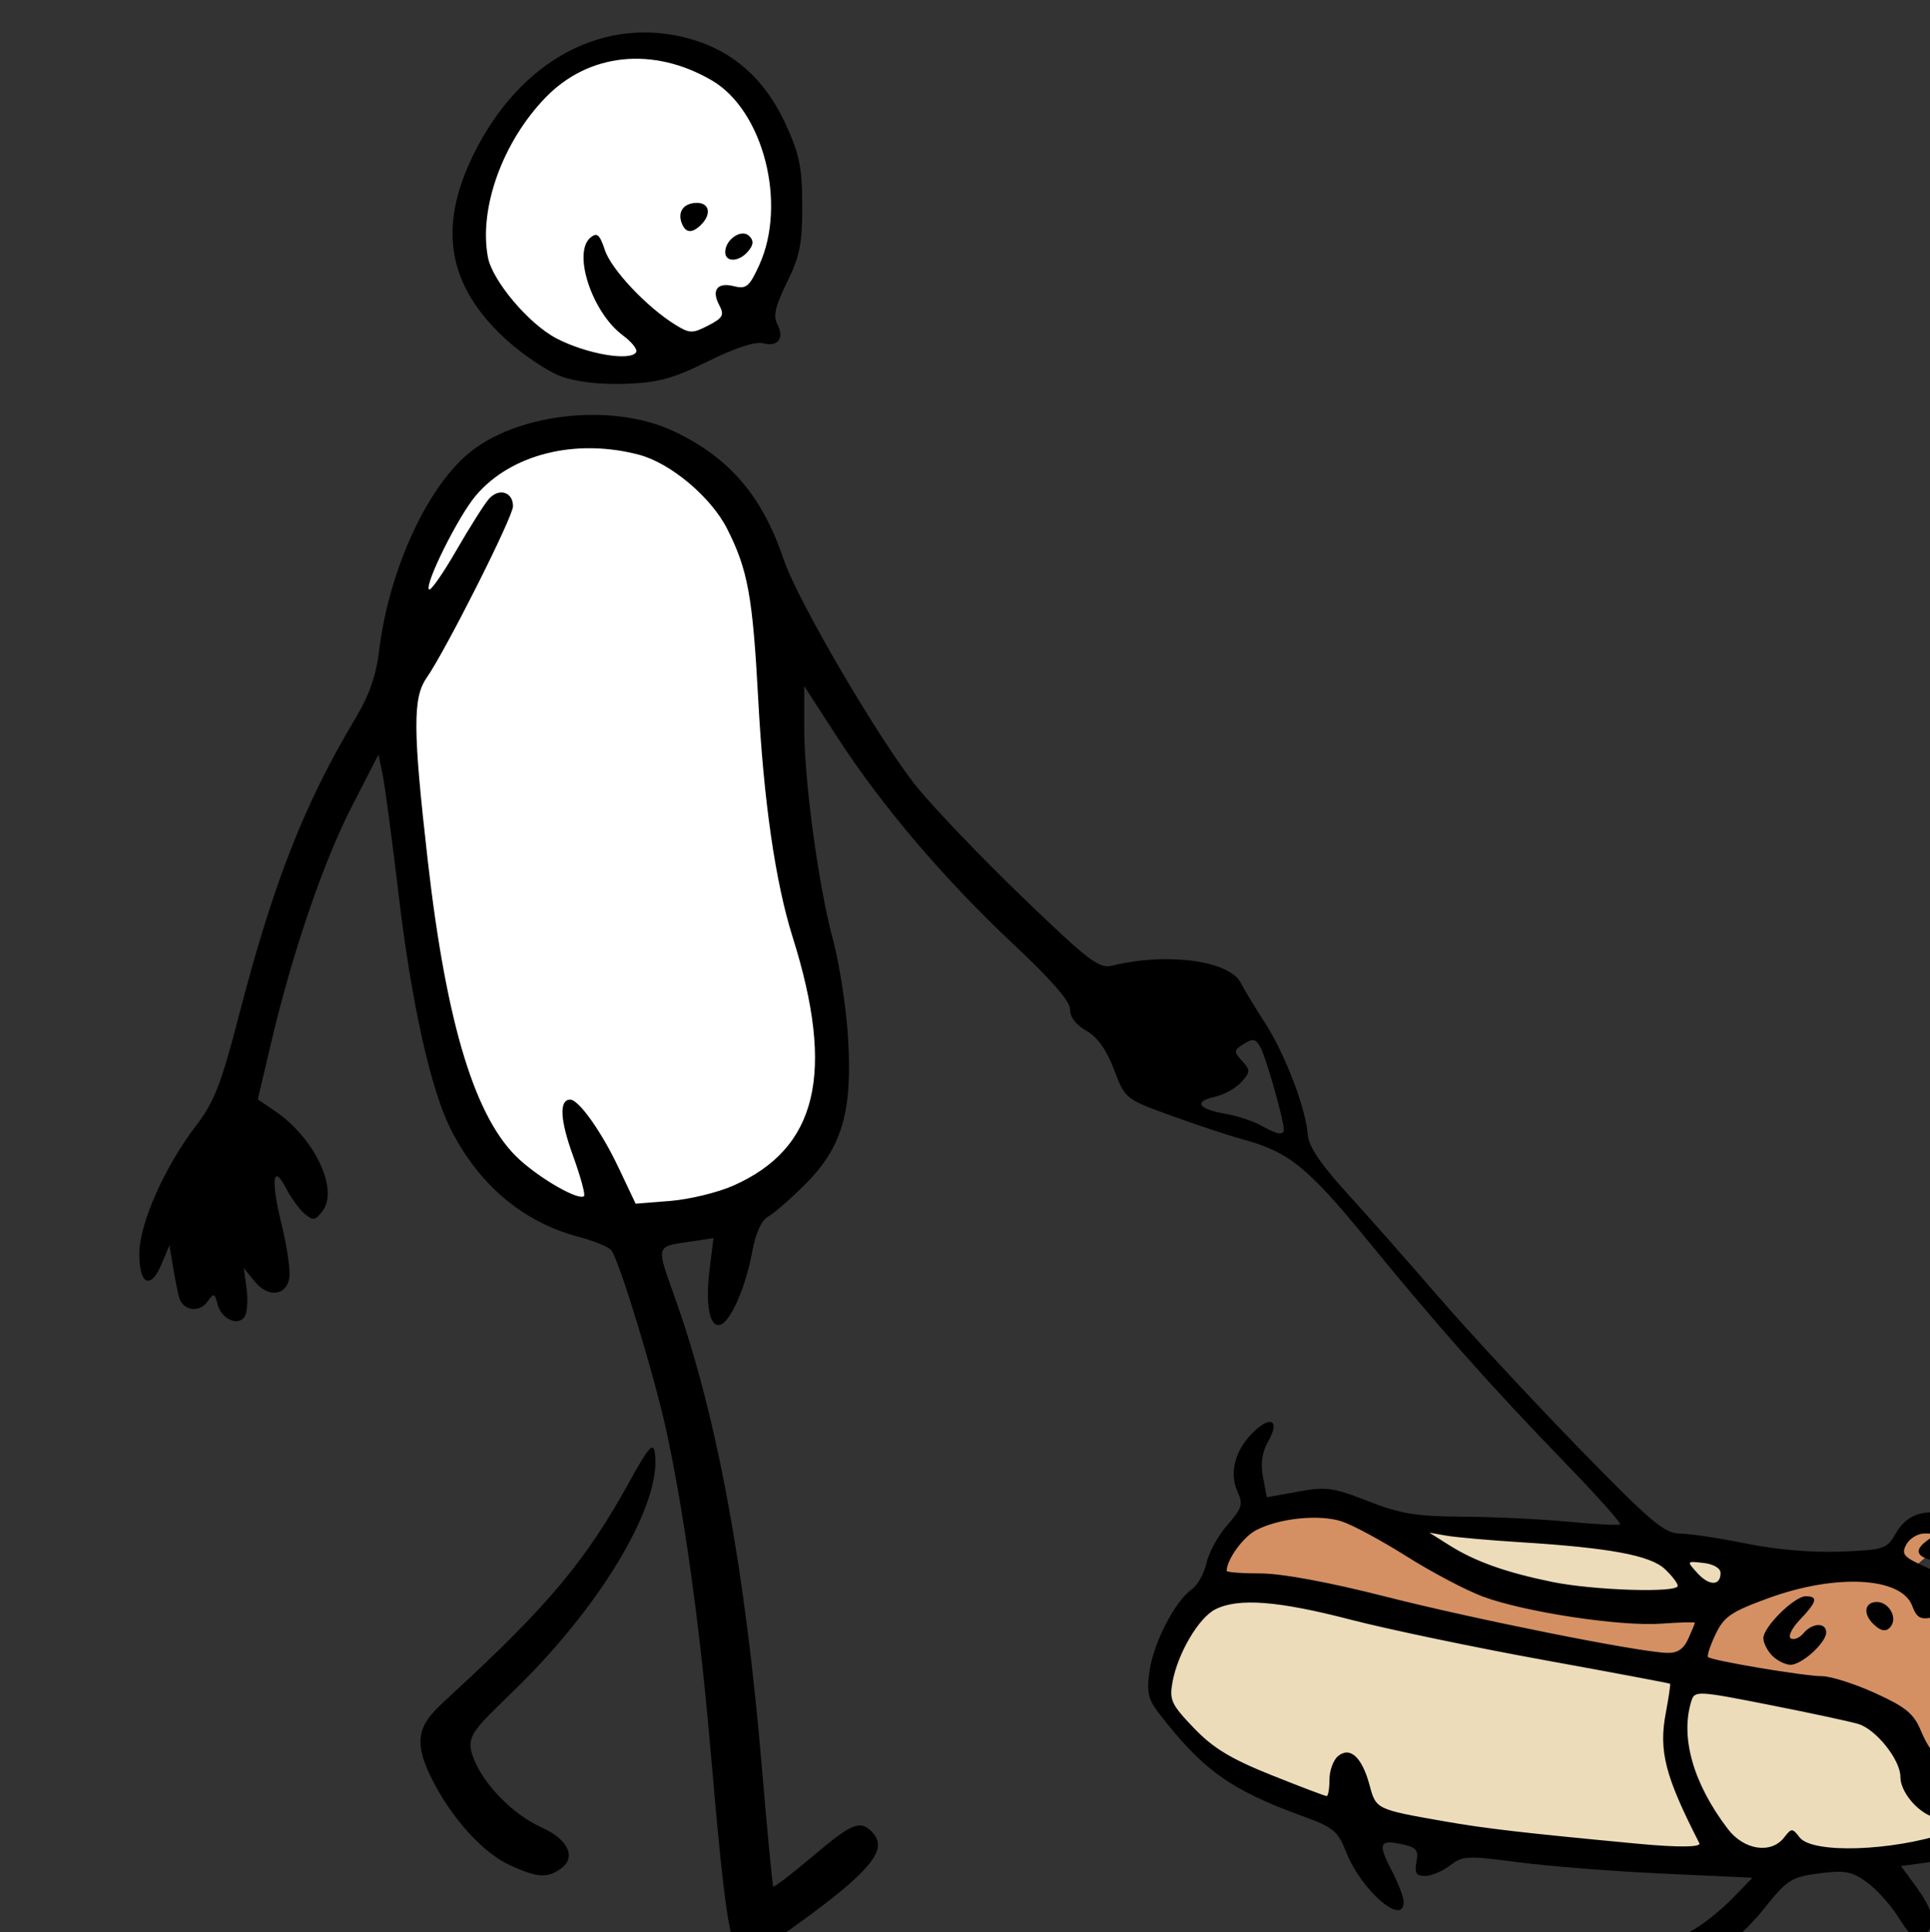 <svg width="275.827mm" height="276.194mm" viewBox="0 0 275.827 276.194" xmlns="http://www.w3.org/2000/svg">
    <rect x="0" y="0" width="275.827" height="276.194" fill="#333333" stroke="none"/>
    <path d="m 48058.41,11139.308 c -35.01,0.03 -77.072,36.077 -85.364,62.653 -11.057,35.435 -11.597,60.718 22.967,93.565 33.172,22.976 103.964,12.498 127.607,-25 23.642,-37.498 17.966,-92.652 -29.544,-121.089 -11.877,-7.109 -23.996,-10.139 -35.666,-10.129 z m -32.813,206.318 c -47.455,-1.312 -58.715,19.679 -75.053,37.187 -34.474,56.084 -21.65,194.274 0.116,296.383 21.767,102.109 107.324,103.737 172.021,77.949 64.697,-25.787 26.341,-112.043 20.158,-150.769 -6.184,-38.726 -12.782,-158.506 -24.293,-198.725 -11.512,-40.219 -45.495,-60.713 -92.949,-62.025 z m 390.149,577.553 c -10.131,-0.134 -20.292,1.279 -28.362,5.513 -21.518,11.292 -23.269,38.229 -23.269,38.229 0,0 -22.362,18.861 -31.684,51.223 13.388,56.835 101.917,80.554 169.557,88.439 67.64,7.885 184.276,10.787 237.547,7.254 53.271,-3.532 77.803,-35.326 82.92,-76.266 5.117,-40.94 -12.337,-65.289 -23.973,-68.695 -11.635,-3.406 -50.794,-2.484 -57.242,-6.521 -6.449,-4.037 18.654,-12.149 27.345,-17.637 8.692,-5.488 -17.906,-15.079 -28.841,-5.301 -10.934,9.778 -3.785,20.124 -14.159,19.43 -10.374,-0.694 -160.864,-18.231 -174.812,-19.051 -13.949,-0.82 -83.341,-4.289 -94.416,-8.957 -6.922,-2.918 -23.727,-7.438 -40.611,-7.66 z" fill="#fff" paint-order="markers stroke fill" transform="translate(140.806,52.591) matrix(0.265,0,0,0.265,-12783.955,-2997.989)"/>
    <path d="m 48466.835,11933.918 c 7.751,9.506 25.297,26.523 78.363,38.711 53.066,12.189 101.021,-1.686 113.031,-6.822 12.01,-5.136 -32.368,-18.704 -68.568,-23.15 -36.201,-4.446 -122.826,-8.739 -122.826,-8.739 z m 302.228,30.711 c -9.994,0.136 -17.304,1.534 -13.639,3.397 7.331,3.726 16.82,10.633 26.393,21.81 9.574,11.178 7.81,52.902 -11.313,65.821 -19.123,12.919 -25.257,9.782 -28.189,2.719 -2.933,-7.064 -19.148,-22.977 -34.586,-27.168 -15.438,-4.192 -166.285,-29.805 -185.605,-33.221 -19.32,-3.415 -134.203,-30.272 -151.108,-27.322 -16.905,2.95 -28.376,20.18 -33.033,50.607 -0.173,61.941 161.197,85.383 202.855,89.574 41.658,4.192 134.204,13.506 200.788,1.553 66.583,-11.954 68.047,-28.488 76.931,-62.563 8.884,-34.076 -5.605,-74.67 -19.75,-81.035 -7.072,-3.182 -19.75,-4.307 -29.744,-4.172 z" fill="#ecdcba" paint-order="markers stroke fill" transform="translate(140.806,52.591) matrix(0.265,0,0,0.265,-12783.955,-2997.989)"/>
    <path d="m 48363.565,11965.654 c -0.259,-25.023 24.852,-39.727 38.242,-41.734 13.389,-2.008 43.401,-2.018 80.686,24.535 37.285,26.553 108.664,35.717 126.467,32.498 17.802,-3.22 69.42,-20.545 90.97,-23.151 21.55,-2.606 27.853,-7.819 27.853,-7.819 0,0 12.436,-18.398 20.102,-18.934 7.666,-0.537 29.898,2.989 17.376,11.192 -12.521,8.202 -21.89,16.941 -21.89,16.941 0,0 39.011,14.641 44.548,45.458 5.536,30.816 -18.484,53.2 -30.238,56.649 -11.755,3.45 -16.61,-22.154 -40.801,-28.823 -24.19,-6.669 -353.315,-66.812 -353.315,-66.812 z" fill="#d49063" paint-order="markers stroke fill" transform="translate(140.806,52.591) matrix(0.265,0,0,0.265,-12783.955,-2997.989)"/>
    <path d="m 48610.356,12173.067 c -3.074,-4.976 1.276,-11.145 11.902,-16.868 5.71,-3.072 15.445,-10.777 21.633,-17.114 l 11.255,-11.526 -48.654,-2.254 c -26.759,-1.239 -61.817,-4.001 -77.903,-6.139 -27.134,-3.603 -29.783,-3.474 -36.596,1.775 -4.038,3.113 -10.089,5.66 -13.444,5.66 -4.817,0 -5.799,-1.588 -4.659,-7.552 1.211,-6.332 0,-7.872 -7.557,-9.529 -12.46,-2.737 -13.402,-0.493 -5.864,13.966 3.596,6.897 6.538,14.578 6.538,17.068 0,13.653 -22.958,-6.231 -31.029,-26.876 -4.387,-11.218 -6.902,-13.308 -23.125,-19.211 -39.219,-14.27 -54.076,-24.881 -77.787,-55.571 -5.968,-7.723 -6.779,-11.408 -5.079,-23.094 2.217,-15.246 13.776,-37.513 22.726,-43.782 3.134,-2.197 6.709,-8.598 7.947,-14.228 1.235,-5.628 6.299,-14.851 11.255,-20.496 7.92,-9.017 8.579,-11.195 5.472,-18.017 -4.551,-9.988 -1.418,-22.143 8.174,-31.739 9.646,-9.646 14.94,-6.836 8.444,4.485 -3.366,5.86 -4.259,11.941 -2.857,19.414 l 2.039,10.879 16.847,-3.053 c 15.116,-2.741 18.991,-2.212 37.754,5.151 17.489,6.861 25.936,8.234 51.625,8.396 16.892,0.117 42.491,1.337 56.888,2.734 14.395,1.4 26.739,2.012 27.436,1.365 0.696,-0.647 -12.481,-15.387 -29.281,-32.755 -40.801,-42.182 -68.121,-72.94 -106.789,-120.231 -32.767,-40.078 -42.546,-47.934 -68.298,-54.896 -6.71,-1.814 -23.527,-7.397 -37.369,-12.407 -25.152,-9.101 -25.173,-9.117 -31.219,-25.031 -4.078,-10.731 -8.96,-17.554 -14.976,-20.934 -5.575,-3.128 -8.843,-7.414 -8.703,-11.412 0.138,-4.286 -9.91,-15.893 -30.413,-35.095 -37.156,-34.803 -71.124,-74.714 -95.1,-111.738 l -17.888,-27.623 v 22.075 c 0,28.977 7.693,85.788 15.541,114.768 3.438,12.7 7.075,36.304 8.082,52.451 2.5,40.064 -3.128,59.49 -22.98,79.321 -7.974,7.966 -17.039,15.873 -20.143,17.573 -3.537,1.937 -6.687,8.833 -8.437,18.475 -3.441,18.934 -11.445,37.572 -17.064,39.728 -5.939,2.278 -8.45,-10.389 -5.979,-30.163 l 2.06,-16.486 -8.64,1.333 c -23.853,3.678 -22.793,0.416 -11.048,34.001 21.956,62.775 36.864,144.37 45.832,250.809 2.895,34.4 5.637,63.019 6.089,63.594 0.454,0.578 9.953,-6.697 21.112,-16.164 21.003,-17.818 25.644,-19.782 31.908,-13.52 6.787,6.787 3.818,14.101 -11.205,27.606 -14.421,12.967 -51.911,39.568 -55.629,39.474 -9.367,-0.246 -11.41,-11.805 -20.415,-115.421 -5.514,-63.439 -13.825,-123.182 -23.213,-166.85 -6.342,-29.5 -25.178,-91.588 -29.788,-98.18 -1.269,-1.819 -9.239,-5.126 -17.707,-7.352 -29.738,-7.813 -53.542,-27.774 -68.812,-57.704 -10.86,-21.287 -21.302,-67.969 -28.189,-126.042 -3.591,-30.25 -7.524,-59.818 -8.745,-65.704 l -2.217,-10.704 -14.196,27.638 c -15.469,30.118 -32.167,78.91 -43.601,127.405 l -7.295,30.929 9.613,6.585 c 21.019,14.401 34.05,41.844 25.407,53.508 -3.888,5.244 -5.155,5.478 -9.63,1.764 -2.836,-2.353 -7.367,-8.537 -10.067,-13.74 -7.246,-13.957 -8.387,-4.723 -2.425,19.605 2.846,11.612 4.711,24.357 4.148,28.322 -1.42,9.991 -11.433,11.173 -18.721,2.207 l -5.897,-7.252 1.515,11.042 c 0.832,6.072 0.391,12.856 -0.979,15.074 -3.443,5.569 -12.556,1.484 -14.662,-6.573 -1.62,-6.2 -1.965,-6.27 -5.718,-1.136 -4.237,5.794 -12.786,4.549 -14.894,-2.171 -0.677,-2.157 -2.157,-9.445 -3.288,-16.2 l -2.056,-12.281 -4.307,10.239 c -5.918,14.08 -12.11,10.936 -11.925,-6.061 0.184,-16.274 13.768,-46.801 30.588,-68.716 9.801,-12.771 13.531,-22.382 23.288,-60.042 18.478,-71.34 35.21,-113.889 63.032,-160.307 6.913,-11.53 10.855,-22.832 12.354,-35.411 5.293,-44.422 26.628,-90.415 50.331,-108.492 27.141,-20.7 77.025,-25.393 108.82,-10.236 30.046,14.324 47.554,34.854 59.236,69.463 7.453,22.075 51.933,97.941 71.782,122.436 9.283,11.452 34.955,38.24 57.053,59.53 35.422,34.124 41.115,38.473 48.113,36.753 29.7,-7.312 63.358,-2.765 69.492,9.384 1.709,3.386 7.604,13.141 13.101,21.676 10.788,16.757 21.889,45.853 22.986,60.253 0.47,6.163 6.97,15.843 20.895,31.125 11.117,12.197 33.333,37.369 49.368,55.936 16.036,18.567 49.766,54.938 74.957,80.826 39.671,40.771 47.084,47.073 55.423,47.12 5.293,0.03 21.403,2.452 35.797,5.387 16.06,3.274 35.716,4.958 50.869,4.356 23.575,-0.938 24.933,-1.389 29.816,-9.898 6.449,-11.232 17.191,-14.004 33.655,-8.681 14.073,4.551 20.113,11.312 17.108,19.142 -1.462,3.814 -6.024,5.037 -18.784,5.037 -18.254,0 -24.631,-4.607 -15.555,-11.245 5.409,-3.953 5.362,-4.151 -0.96,-4.151 -3.652,0 -8.085,2.701 -9.852,6.004 -2.832,5.29 -1.491,6.764 11.271,12.407 40.861,18.076 54.423,43.032 43.924,80.832 -3.457,12.454 -17.364,25.127 -31.414,28.633 -9.995,2.497 -11.18,9.256 -2.04,11.646 8.488,2.218 6.59,12.565 -2.545,13.87 -8.857,1.263 -22.356,-12.113 -22.356,-22.153 0,-9.03 -12.882,-25.322 -22.46,-28.408 -3.736,-1.203 -25.157,-5.817 -47.601,-10.256 -39.187,-7.749 -40.88,-7.842 -42.618,-2.362 -6.205,19.548 0.882,44.576 19.576,69.129 8.742,11.484 23.352,13.704 30.411,4.619 3.988,-5.131 4.388,-5.131 8.376,0 6.867,8.838 49.62,7.46 79.732,-2.568 28.623,-9.532 40.341,-20.04 46.871,-42.034 11.164,-37.586 3.079,-78.076 -16.985,-85.068 -11.295,-3.939 -9.431,-9.658 3.146,-9.658 11.611,0 26.418,12.759 31.031,26.74 5.029,15.237 4.067,57.425 -1.705,74.805 -8.82,26.555 -36.948,46.293 -73.003,51.226 l -14.479,1.981 7.097,9.61 c 9.644,13.058 11.854,20.366 7.68,25.393 -5.414,6.526 -8.221,5.2 -16.401,-7.758 -4.16,-6.59 -11.804,-15.003 -16.986,-18.693 -8.016,-5.709 -11.833,-6.392 -25.574,-4.591 -14.902,1.953 -17.181,3.408 -29.472,18.802 -19.19,24.04 -45.158,38.79 -51.169,29.063 z m 16.095,-64.169 c -18.437,-36.028 -21.954,-49.626 -18.123,-70.046 1.588,-8.468 2.646,-15.637 2.351,-15.933 -0.296,-0.295 -31.012,-6.075 -68.257,-12.842 -37.245,-6.768 -84.147,-16.574 -104.229,-21.787 -39.03,-10.139 -60.428,-11.755 -72.783,-5.507 -8.942,4.524 -20.216,23.657 -23.064,39.141 -1.789,9.736 -0.674,12.154 11.487,24.844 10.392,10.844 19.941,16.648 41.79,25.393 15.574,6.234 29.003,11.335 29.837,11.335 0.836,0 1.519,-3.988 1.519,-8.861 0,-4.873 2.079,-10.587 4.618,-12.695 6.469,-5.367 12.942,0.566 16.982,15.57 3.54,13.149 3.473,13.116 39.98,19.543 22.453,3.952 42.659,6.298 104.691,12.152 21.819,2.057 34.351,1.942 33.201,-0.31 z m 138.004,-56.389 c 12.919,-7.985 20.22,-29.945 14.721,-44.279 -1.462,-3.806 -2.873,-4.14 -6.12,-1.445 -5.165,4.286 -13.534,1.528 -13.534,-4.46 0,-2.413 2.232,-5.245 4.964,-6.29 8.799,-3.377 -0.906,-11.113 -11.327,-9.03 -7.537,1.508 -9.37,0.557 -11.939,-6.203 -5.889,-15.488 -41.104,-17.345 -77.463,-4.083 -20.235,7.379 -23.993,9.949 -28.562,19.53 -2.894,6.067 -4.709,11.581 -4.037,12.254 1.916,1.916 51.946,10.322 61.459,10.326 4.696,0 17.554,4.093 28.577,9.092 16.38,7.427 20.875,11.083 24.605,20.014 2.513,6.01 5.425,10.927 6.471,10.927 1.048,0 6.531,-2.859 12.185,-6.353 z m -98.628,-44.671 c -2.66,-2.661 -4.838,-6.927 -4.838,-9.475 0,-6.123 16.677,-22.637 22.856,-22.637 6.817,0 6.077,3.009 -3.095,12.582 -4.371,4.563 -6.607,9.126 -4.967,10.14 1.642,1.013 4.695,-0.208 6.79,-2.741 4.717,-5.687 12.288,-5.996 12.288,-0.504 0,5.566 -13.102,17.472 -19.223,17.472 -2.735,0 -7.148,-2.178 -9.811,-4.837 z m 54.282,-17.332 c -5.562,-5.561 -4.444,-11.702 2.132,-11.702 6.058,0 10.87,7.718 7.857,12.596 -2.353,3.808 -5.577,3.519 -9.989,-0.894 z m -99.641,8.168 c 1.965,-4.311 3.571,-8.212 3.571,-8.663 0,-0.452 -8.132,-0.235 -18.074,0.486 -22.129,1.601 -74.019,-6.288 -96.379,-14.658 -9.078,-3.394 -27.472,-13.098 -40.876,-21.561 -13.402,-8.464 -29.143,-16.965 -34.976,-18.891 -12.151,-4.01 -33.68,-1.845 -46.237,4.646 -7.034,3.637 -15.942,15.921 -15.942,21.983 0,0.766 8.253,1.394 18.341,1.394 11.318,0 36.966,4.749 66.969,12.401 47.896,12.215 136.477,29.955 152.057,30.451 5.694,0.186 8.994,-1.985 11.546,-7.588 z m -5.666,-28.569 c 0,-1.399 -3.119,-5.473 -6.931,-9.057 -7.862,-7.383 -29.839,-11.472 -77.744,-14.466 -16.934,-1.06 -34.946,-2.655 -40.026,-3.549 l -9.239,-1.622 10.72,6.77 c 13.842,8.741 30.561,14.708 55.482,19.798 22.506,4.599 67.738,6.018 67.738,2.126 z m 23.094,-6.951 c 0,-2.556 -3.806,-4.794 -9.193,-5.405 -9.176,-1.044 -9.182,-1.034 -3.304,5.46 6.349,7.016 12.497,6.989 12.497,-0.04 z m -532.495,-208.878 c 45.464,-20.085 55.175,-60.745 32.044,-134.186 -9.262,-29.408 -15.583,-73.03 -18.517,-127.781 -3.007,-56.078 -5.589,-70.261 -16.831,-92.446 -8.609,-16.988 -30.419,-35.326 -47.364,-39.825 -34.283,-9.102 -69.225,-0.361 -88.183,22.058 -9.424,11.144 -27.754,47.972 -25.166,50.561 0.893,0.894 7.486,-8.529 14.648,-20.937 7.161,-12.407 15.036,-24.892 17.5,-27.741 5.41,-6.263 13.137,-4.025 13.137,3.805 0,5.716 -36.17,77.532 -46.678,92.683 -7.423,10.705 -7.3,28.18 0.7,98.425 10.128,88.949 25.793,139.902 49.628,161.434 12.147,10.973 32.017,22.174 34.655,19.534 0.788,-0.789 -1.932,-10.711 -6.047,-22.045 -6.926,-19.082 -7.438,-29.97 -1.413,-29.97 4.623,0 16.846,17.202 26.085,36.711 l 9.208,19.438 18.694,-1.501 c 10.281,-0.825 25.536,-4.525 33.9,-8.217 z m 296.944,-30.388 c 0,-5.034 -9.417,-38.337 -12.433,-43.974 -2.635,-4.921 -4.11,-5.275 -9.09,-2.165 -5.493,3.432 -5.568,4.125 -0.969,9.206 4.586,5.066 4.551,5.96 -0.443,11.479 -2.977,3.291 -9.441,6.869 -14.361,7.947 -11.485,2.523 -8.943,6.538 5.751,9.083 6.342,1.098 14.994,3.941 19.23,6.317 8.85,4.968 12.315,5.561 12.315,2.107 z m -417.218,396.954 c -17.163,-7.841 -35.162,-30.504 -44.231,-50.799 -9.672,-21.643 -1.015,-28.636 12.618,-41.246 52.245,-48.086 72.362,-72.151 95.835,-114.653 10.663,-19.3 12.933,-21.851 13.824,-15.531 3.727,26.414 -27.267,79.826 -73.349,125.359 -24.245,23.956 -29.458,26.694 -24.243,39.645 5.521,13.711 20.796,29.739 36.783,36.949 13.999,6.313 18.497,15.932 10.265,21.952 -7.383,5.4 -12.722,5.074 -27.502,-1.676 z m 27.403,-803.155 c -7.225,-2.644 -20.552,-11.584 -29.615,-19.866 -31.51,-28.798 -37.021,-60.243 -17.505,-99.887 25.253,-51.295 71.155,-75.526 117.536,-62.042 22.887,6.653 39.736,21.837 50.721,45.71 7.496,16.288 8.951,23.433 8.977,44.079 0.03,20.579 -1.335,27.395 -8.245,41.36 -6.218,12.567 -7.524,18.128 -5.247,22.379 4.078,7.621 0.446,12.621 -7.609,10.473 -4.182,-1.116 -15.001,2.413 -29.674,9.673 -19.029,9.417 -26.888,11.559 -44.647,12.176 -13.623,0.473 -26.388,-1.019 -34.692,-4.055 z m 40.546,-13.006 c 0.881,-1.426 -2.339,-5.504 -7.156,-9.065 -16.6,-12.272 -27.296,-44.604 -17.459,-52.77 3.52,-2.921 4.975,-1.66 7.74,6.717 3.46,10.489 22.592,30.798 37.969,40.303 7.754,4.794 9.262,4.832 17.757,0.438 7.926,-4.098 8.804,-5.691 6.008,-10.915 -4.432,-8.284 -1.111,-12.565 7.978,-10.284 6.564,1.647 8.28,0.186 13.6,-11.538 15.025,-33.108 2.122,-83.274 -25.582,-99.474 -31.59,-18.469 -66.44,-14.878 -89.748,9.248 -23.115,23.928 -36.012,59.672 -31.056,86.088 2.386,12.72 22.078,36.047 36.987,43.815 16.137,8.411 39.827,12.512 42.962,7.437 z m 48.03,-53.997 c 0,-6.821 8.852,-12.771 12.932,-8.691 2.526,2.527 2.393,4.691 -0.508,8.183 -4.894,5.896 -12.424,6.205 -12.424,0.508 z m -23.463,-15.625 c -2.388,-6.222 1.164,-10.926 8.249,-10.926 6.704,0 7.891,6.093 2.281,11.702 -4.92,4.921 -8.442,4.662 -10.53,-0.776 z" transform="translate(140.806,52.591) matrix(0.265,0,0,0.265,-12783.955,-2997.989)"/>
</svg>

